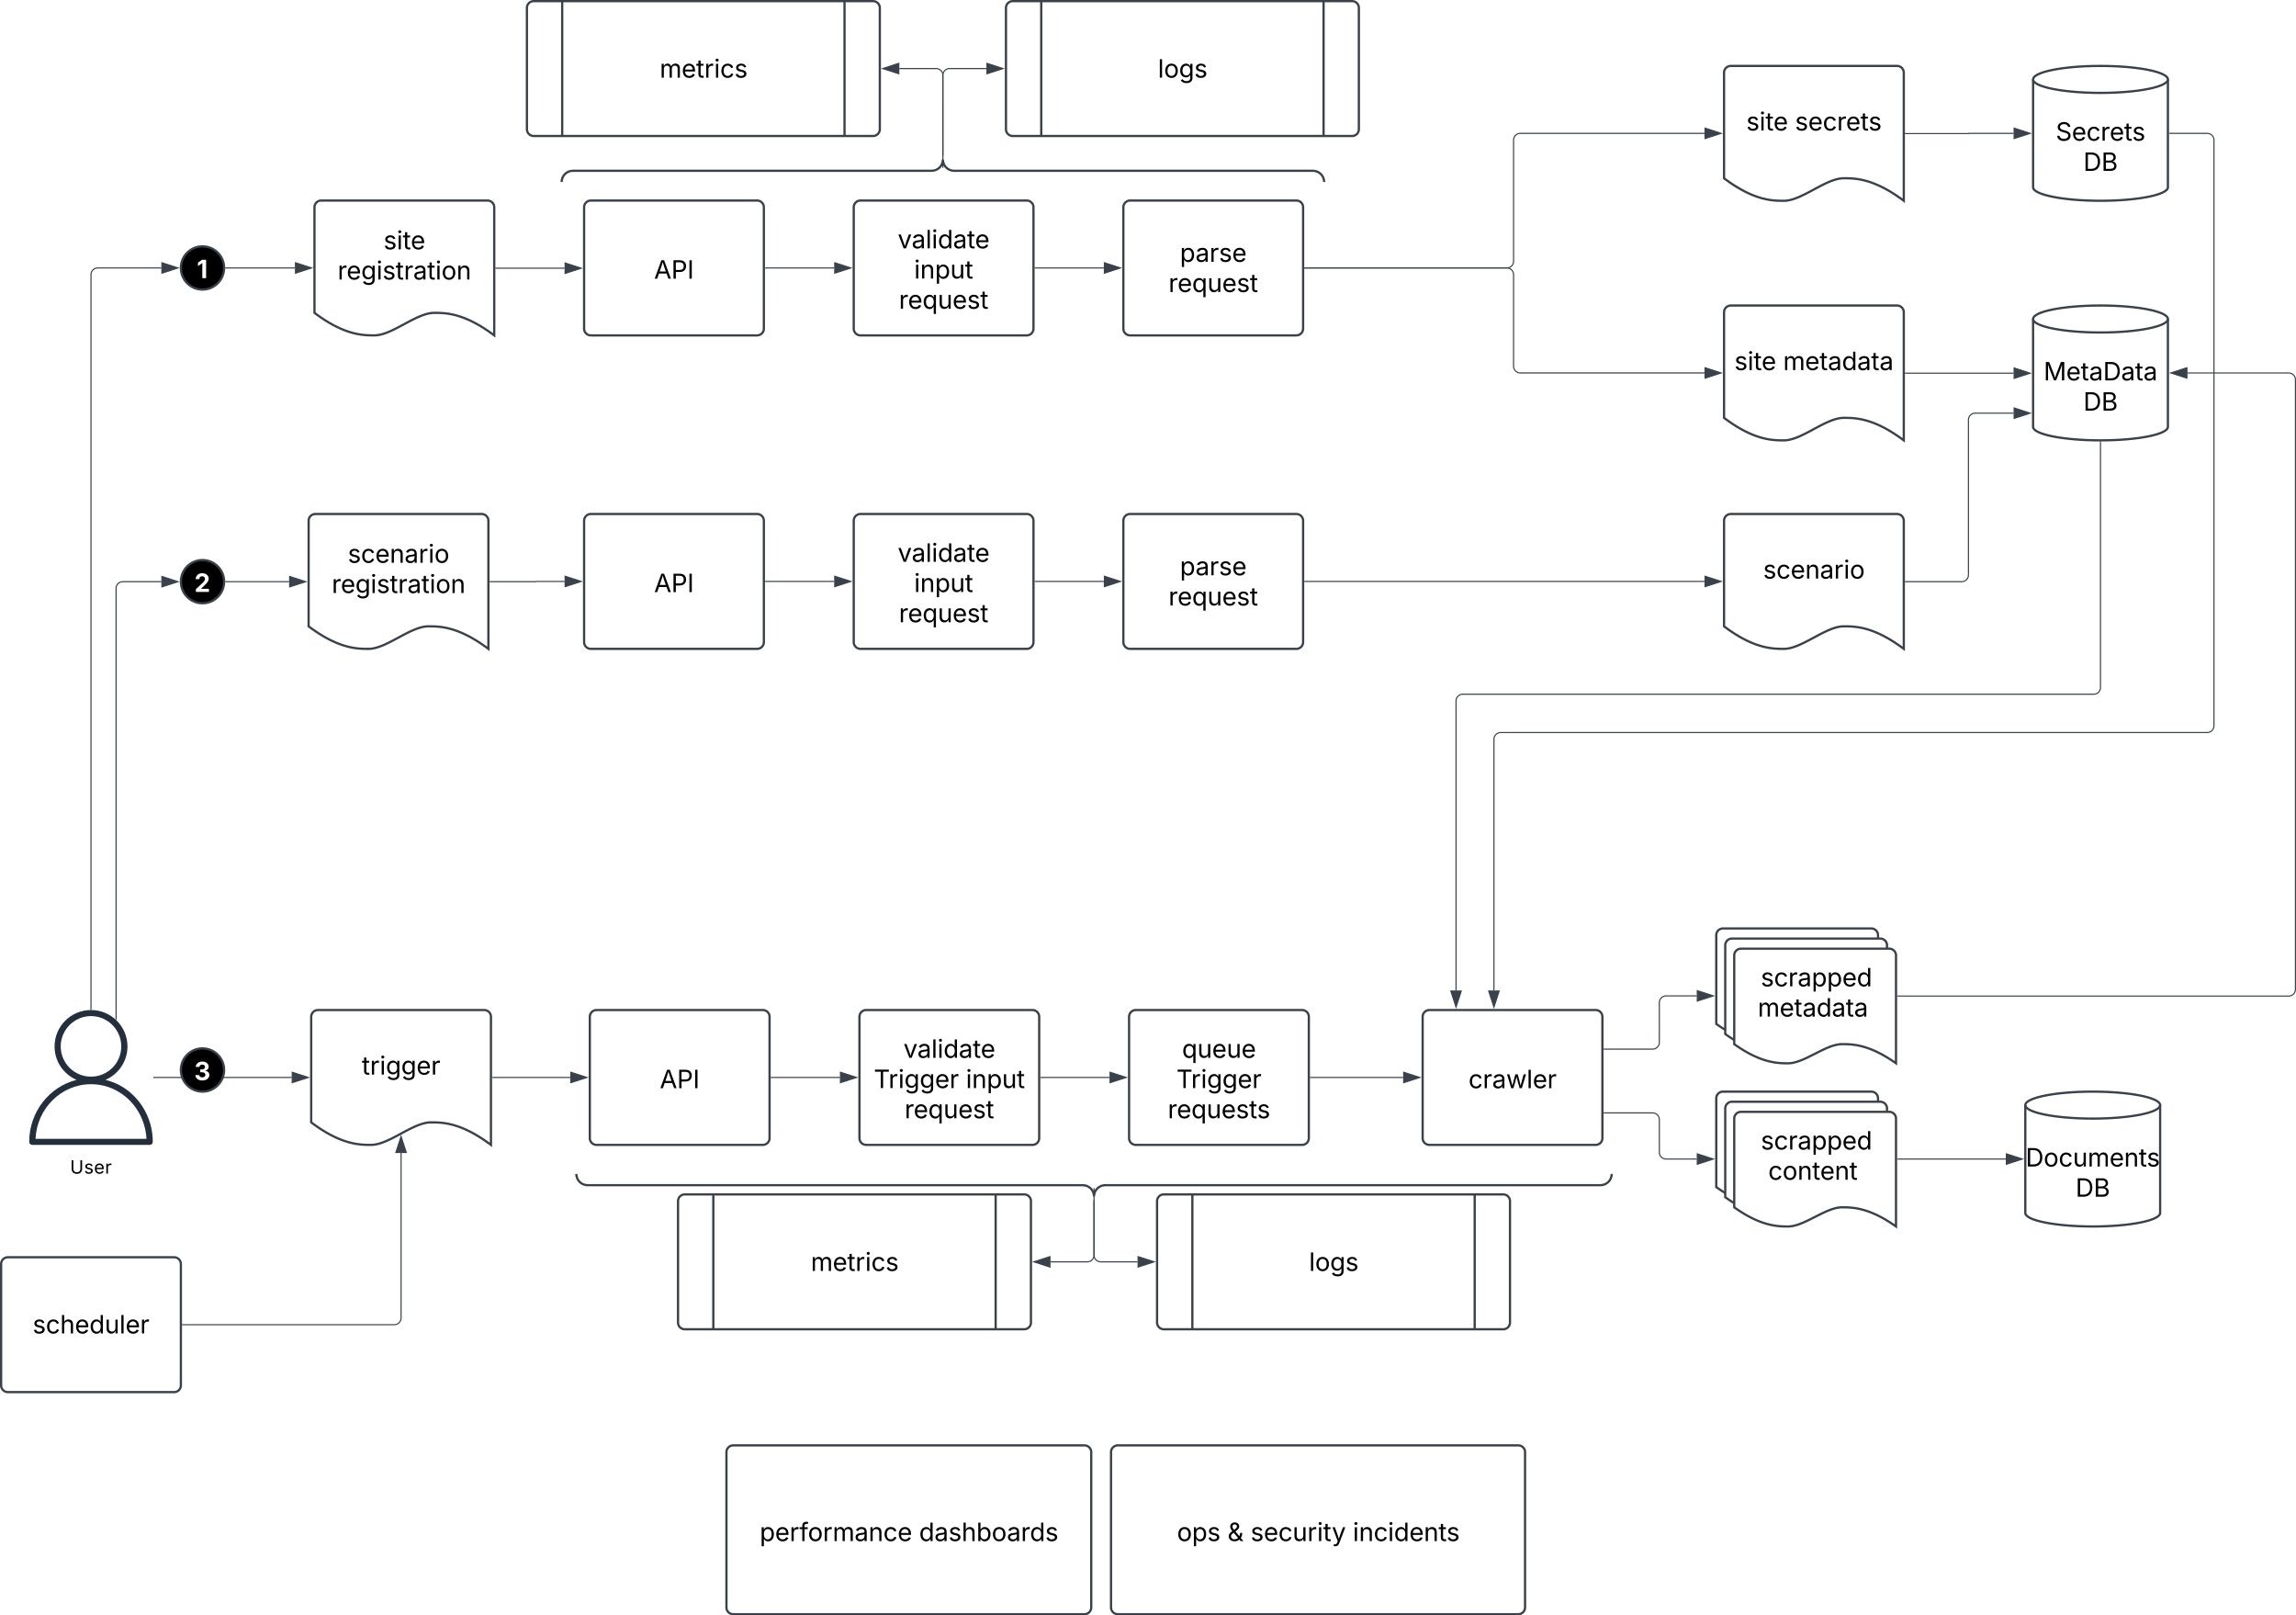 <svg xmlns="http://www.w3.org/2000/svg" xmlns:xlink="http://www.w3.org/1999/xlink" xmlns:lucid="lucid" width="2043.7" height="1437.42"><g transform="translate(-656.079 -430.887)" lucid:page-tab-id="Q-T0bY~11w96"><path d="M500 0h2500v2000H500z" fill="#fff"/><path d="M1176 615.33a6 6 0 0 1 6-6h148a6 6 0 0 1 6 6v108a6 6 0 0 1-6 6h-148a6 6 0 0 1-6-6z" stroke="#3a414a" stroke-width="2" fill="#fff"/><use xlink:href="#a" transform="matrix(1,0,0,1,1188,621.333) translate(50.254 57.528)"/><path d="M936 615.33a6 6 0 0 1 6-6h148a6 6 0 0 1 6 6v114c-26.72-20.04-43.36-20.04-53.44-20.04-16 0-37.28 20.03-53.28 20.03-9.92 0-26.72 0-53.28-20.04z" stroke="#3a414a" stroke-width="2" fill="#fff"/><use xlink:href="#b" transform="matrix(1,0,0,1,941,614.333) translate(56.44 38.403)"/><use xlink:href="#c" transform="matrix(1,0,0,1,941,614.333) translate(15.544 65.291)"/><path d="M1097.5 669.55h61.12" stroke="#3a414a" fill="none"/><path d="M1097.5 670.02h-.5v-.95h.5z" stroke="#3a414a" stroke-width=".05" fill="#3a414a"/><path d="M1173.38 669.55l-14.26 4.63v-9.27z" stroke="#3a414a" fill="#3a414a"/><path d="M1337.5 669.33h61.12" stroke="#3a414a" fill="none"/><path d="M1337.5 669.8h-.5v-.94h.5z" stroke="#3a414a" stroke-width=".05" fill="#3a414a"/><path d="M1413.38 669.33l-14.26 4.64v-9.27z" stroke="#3a414a" fill="#3a414a"/><path d="M1416 615.33a6 6 0 0 1 6-6h148a6 6 0 0 1 6 6v108a6 6 0 0 1-6 6h-148a6 6 0 0 1-6-6z" stroke="#3a414a" stroke-width="2" fill="#fff"/><use xlink:href="#d" transform="matrix(1,0,0,1,1428,621.333) translate(27.142 30.528)"/><use xlink:href="#e" transform="matrix(1,0,0,1,1428,621.333) translate(41.736 57.416)"/><use xlink:href="#f" transform="matrix(1,0,0,1,1428,621.333) translate(28.173 84.304)"/><path d="M1577.5 669.33h61.12" stroke="#3a414a" fill="none"/><path d="M1577.5 669.8h-.5v-.94h.5z" stroke="#3a414a" stroke-width=".05" fill="#3a414a"/><path d="M1653.38 669.33l-14.26 4.64v-9.27z" stroke="#3a414a" fill="#3a414a"/><path d="M1656 615.33a6 6 0 0 1 6-6h148a6 6 0 0 1 6 6v108a6 6 0 0 1-6 6h-148a6 6 0 0 1-6-6z" stroke="#3a414a" stroke-width="2" fill="#fff"/><use xlink:href="#g" transform="matrix(1,0,0,1,1668,621.333) translate(38.323 42.528)"/><use xlink:href="#f" transform="matrix(1,0,0,1,1668,621.333) translate(28.173 69.416)"/><path d="M2190.67 495.55a6 6 0 0 1 6-6h148a6 6 0 0 1 6 6v114c-26.72-20.04-43.36-20.04-53.44-20.04-16 0-37.28 20.05-53.28 20.05-9.92 0-26.72 0-53.28-20.04z" stroke="#3a414a" stroke-width="2" fill="#fff"/><use xlink:href="#h" transform="matrix(1,0,0,1,2195.667,494.547) translate(14.757 52.465)"/><use xlink:href="#i" transform="matrix(1,0,0,1,2195.667,494.547) translate(58.127 52.465)"/><path d="M1817.5 669.33h179.83a6 6 0 0 0 6-6V555.55a6 6 0 0 1 6-6h163.95" stroke="#3a414a" fill="none"/><path d="M1817.5 669.8h-.5v-.94h.5z" stroke="#3a414a" stroke-width=".05" fill="#3a414a"/><path d="M2188.05 549.55l-14.27 4.63v-9.27z" stroke="#3a414a" fill="#3a414a"/><path d="M1817.5 669.33h179.83a6 6 0 0 1 6 6v81.43a6 6 0 0 0 6 6h163.95" stroke="#3a414a" fill="none"/><path d="M1817.5 669.8h-.5v-.94h.5z" stroke="#3a414a" stroke-width=".05" fill="#3a414a"/><path d="M2188.05 762.76l-14.27 4.63v-9.28z" stroke="#3a414a" fill="#3a414a"/><path d="M2585.76 810.75c0 6.63-26.86 12-60 12s-60-5.37-60-12v-96c0-6.62 26.86-12 60-12s60 5.38 60 12z" stroke="#3a414a" stroke-width="2" fill="#fff"/><path d="M2585.76 714.75c0 6.63-26.86 12-60 12s-60-5.37-60-12" stroke="#3a414a" stroke-width="2" fill="none"/><use xlink:href="#j" transform="matrix(1,0,0,1,2477.762,738.755) translate(-2.629 30.64)"/><use xlink:href="#k" transform="matrix(1,0,0,1,2477.762,738.755) translate(32.711 57.528)"/><path d="M2352.17 762.97h96.2" stroke="#3a414a" fill="none"/><path d="M2352.18 763.44h-.5v-.95h.5z" stroke="#3a414a" stroke-width=".05" fill="#3a414a"/><path d="M2463.14 762.97l-14.26 4.63v-9.27z" stroke="#3a414a" fill="#3a414a"/><path d="M2352.17 549.76h55.94a.1.1 0 0 0 .1-.1.1.1 0 0 1 .12-.1h40.06" stroke="#3a414a" fill="none"/><path d="M2352.18 550.24h-.5v-.96h.5z" stroke="#3a414a" stroke-width=".05" fill="#3a414a"/><path d="M2463.14 549.55l-14.26 4.63v-9.27z" stroke="#3a414a" fill="#3a414a"/><path d="M2585.76 597.55c0 6.62-26.86 12-60 12s-60-5.38-60-12v-96c0-6.63 26.86-12 60-12s60 5.37 60 12z" stroke="#3a414a" stroke-width="2" fill="#fff"/><path d="M2585.76 501.55c0 6.62-26.86 12-60 12s-60-5.38-60-12" stroke="#3a414a" stroke-width="2" fill="none"/><use xlink:href="#l" transform="matrix(1,0,0,1,2477.762,525.547) translate(8.178 30.528)"/><use xlink:href="#m" transform="matrix(1,0,0,1,2477.762,525.547) translate(32.711 57.416)"/><path d="M2525.76 824.25v218.4a6 6 0 0 1-6 6h-561.64a6 6 0 0 0-6 6v257.64" stroke="#3a414a" fill="none"/><path d="M2525.76 823.76l.48-.02v.53h-.95v-.53z" stroke="#3a414a" stroke-width=".05" fill="#3a414a"/><path d="M1952.12 1327.06l-4.63-14.26h9.26z" stroke="#3a414a" fill="#3a414a"/><path d="M933.08 1335.68a6 6 0 0 1 6-6h148a6 6 0 0 1 6 6v114c-26.72-20.04-43.36-20.04-53.44-20.04-16 0-37.28 20.04-53.28 20.04-9.92 0-26.72 0-53.28-20.04z" stroke="#3a414a" stroke-width="2" fill="#fff"/><use xlink:href="#n" transform="matrix(1,0,0,1,938.079,1334.679) translate(40.028 52.465)"/><path d="M657.08 1555.68a6 6 0 0 1 6-6h148a6 6 0 0 1 6 6v108a6 6 0 0 1-6 6h-148a6 6 0 0 1-6-6z" stroke="#3a414a" stroke-width="2" fill="#fff"/><use xlink:href="#o" transform="matrix(1,0,0,1,662.079,1554.679) translate(23.014 62.778)"/><path d="M765.35 1398.2c16.5 10.2 26.73 28.92 26.73 48.72 0 1.56-1.2 2.76-2.75 2.76h-104.5c-1.54 0-2.75-1.2-2.75-2.76 0-26.64 18.04-49.08 42.13-55.08-11.54-5.04-19.57-16.44-19.57-29.76 0-17.88 14.52-32.4 32.45-32.4 17.93 0 32.45 14.52 32.45 32.4 0 13.32-8.03 24.72-19.58 29.76 5.4 1.32 10.56 3.36 15.4 6.36zm-77.66 46.08h98.77c-.88-17.04-9.9-32.64-24.1-41.4-7.58-4.8-16.38-7.2-25.3-7.2-26.4 0-48.06 21.48-49.38 48.6zm22.43-82.2c0 14.88 12.1 26.88 26.95 26.88s26.95-12 26.95-26.88c0-14.88-12.1-27-26.95-27s-26.95 12.12-26.95 27z" stroke="#000" stroke-opacity="0" fill="#242f3e"/><use xlink:href="#p" transform="matrix(1,0,0,1,652.079,1458.679) translate(66.323 16.59)"/><path d="M792.58 1389.68h123.1" stroke="#3a414a" fill="none"/><path stroke="#3a414a" stroke-width=".05" fill="#3a414a"/><path d="M930.46 1389.68l-14.27 4.63v-9.26z" stroke="#3a414a" fill="#3a414a"/><path d="M818.58 1609.68h188.5a6 6 0 0 0 6-6v-146.73" stroke="#3a414a" fill="none"/><path d="M818.6 1610.15h-.52v-.95h.5z" stroke="#3a414a" stroke-width=".05" fill="#3a414a"/><path d="M1013.08 1442.18l4.63 14.27h-9.26z" stroke="#3a414a" fill="#3a414a"/><path d="M1181.08 1335.68a6 6 0 0 1 6-6h148a6 6 0 0 1 6 6v108a6 6 0 0 1-6 6h-148a6 6 0 0 1-6-6z" stroke="#3a414a" stroke-width="2" fill="#fff"/><use xlink:href="#a" transform="matrix(1,0,0,1,1193.079,1341.679) translate(50.254 57.528)"/><path d="M1094.58 1389.68h69.12" stroke="#3a414a" fill="none"/><path d="M1094.6 1390.15h-.52v-.95h.5z" stroke="#3a414a" stroke-width=".05" fill="#3a414a"/><path d="M1178.46 1389.68l-14.27 4.63v-9.26z" stroke="#3a414a" fill="#3a414a"/><path d="M1421.08 1335.68a6 6 0 0 1 6-6h148a6 6 0 0 1 6 6v108a6 6 0 0 1-6 6h-148a6 6 0 0 1-6-6z" stroke="#3a414a" stroke-width="2" fill="#fff"/><use xlink:href="#q" transform="matrix(1,0,0,1,1433.079,1341.679) translate(27.142 30.528)"/><use xlink:href="#r" transform="matrix(1,0,0,1,1433.079,1341.679) translate(0.731 57.416)"/><use xlink:href="#s" transform="matrix(1,0,0,1,1433.079,1341.679) translate(82.741 57.416)"/><use xlink:href="#t" transform="matrix(1,0,0,1,1433.079,1341.679) translate(28.173 84.304)"/><path d="M1342.58 1389.68h61.12" stroke="#3a414a" fill="none"/><path d="M1342.6 1390.15h-.52v-.95h.5z" stroke="#3a414a" stroke-width=".05" fill="#3a414a"/><path d="M1418.46 1389.68l-14.27 4.63v-9.26z" stroke="#3a414a" fill="#3a414a"/><path d="M1661.08 1335.68a6 6 0 0 1 6-6h148a6 6 0 0 1 6 6v108a6 6 0 0 1-6 6h-148a6 6 0 0 1-6-6z" stroke="#3a414a" stroke-width="2" fill="#fff"/><use xlink:href="#u" transform="matrix(1,0,0,1,1673.079,1341.679) translate(35.101 30.528)"/><use xlink:href="#v" transform="matrix(1,0,0,1,1673.079,1341.679) translate(30.12 57.416)"/><use xlink:href="#w" transform="matrix(1,0,0,1,1673.079,1341.679) translate(22.416 84.304)"/><path d="M1582.58 1389.68h61.12" stroke="#3a414a" fill="none"/><path d="M1582.6 1390.15h-.52v-.95h.5z" stroke="#3a414a" stroke-width=".05" fill="#3a414a"/><path d="M1658.46 1389.68l-14.27 4.63v-9.26z" stroke="#3a414a" fill="#3a414a"/><path d="M1922.4 1335.68a6 6 0 0 1 6-6h148a6 6 0 0 1 6 6v108a6 6 0 0 1-6 6h-148a6 6 0 0 1-6-6z" stroke="#3a414a" stroke-width="2" fill="#fff"/><use xlink:href="#x" transform="matrix(1,0,0,1,1934.412,1341.679) translate(28.786 57.528)"/><path d="M1822.58 1389.68h82.45" stroke="#3a414a" fill="none"/><path d="M1822.6 1390.15h-.52v-.95h.5z" stroke="#3a414a" stroke-width=".05" fill="#3a414a"/><path d="M1919.8 1389.68l-14.27 4.63v-9.26z" stroke="#3a414a" fill="#3a414a"/><path d="M2190.67 708.76a6 6 0 0 1 6-6h148a6 6 0 0 1 6 6v114c-26.72-20.04-43.36-20.04-53.44-20.04-16 0-37.28 20.04-53.28 20.04-9.92 0-26.72 0-53.28-20.04z" stroke="#3a414a" stroke-width="2" fill="#fff"/><use xlink:href="#h" transform="matrix(1,0,0,1,2195.667,707.756) translate(4.205 52.465)"/><use xlink:href="#y" transform="matrix(1,0,0,1,2195.667,707.756) translate(47.575 52.465)"/><path d="M2083.9 1421.22h43.18a6 6 0 0 1 6 6v29.06a6 6 0 0 0 6 6h27.28" stroke="#3a414a" fill="none"/><path d="M2083.93 1421.7h-.52v-.96h.53z" stroke="#3a414a" stroke-width=".05" fill="#3a414a"/><path d="M2181.13 1462.28l-14.27 4.63v-9.26z" stroke="#3a414a" fill="#3a414a"/><path d="M2183.74 1408.28a6 6 0 0 1 6-6h132a6 6 0 0 1 6 6v96c-24.04-17.04-39.02-17.04-48.1-17.04-14.4 0-33.54 17.04-47.94 17.04-8.93 0-24.05 0-47.95-17.04z" stroke="#3a414a" stroke-width="2" fill="#fff"/><path d="M2191.74 1417.28a6 6 0 0 1 6-6h132a6 6 0 0 1 6 6v96c-24.04-17.04-39.02-17.04-48.1-17.04-14.4 0-33.54 17.04-47.94 17.04-8.93 0-24.05 0-47.95-17.04z" stroke="#3a414a" stroke-width="2" fill="#fff"/><path d="M2199.74 1426.28a6 6 0 0 1 6-6h132a6 6 0 0 1 6 6v96c-24.04-17.04-39.02-17.04-48.1-17.04-14.4 0-33.54 17.04-47.94 17.04-8.93 0-24.05 0-47.95-17.04z" stroke="#3a414a" stroke-width="2" fill="#fff"/><use xlink:href="#z" transform="matrix(1,0,0,1,2211.745,1432.279) translate(5.352 21.528)"/><use xlink:href="#A" transform="matrix(1,0,0,1,2211.745,1432.279) translate(11.602 21.528)"/><use xlink:href="#B" transform="matrix(1,0,0,1,2211.745,1432.279) translate(18.221 48.416)"/><path d="M2345.24 1462.28h96.22" stroke="#3a414a" fill="none"/><path d="M2345.26 1462.75h-.52v-.95h.52z" stroke="#3a414a" stroke-width=".05" fill="#3a414a"/><path d="M2456.22 1462.28l-14.26 4.63v-9.26z" stroke="#3a414a" fill="#3a414a"/><path d="M2578.84 1510.28c0 6.63-26.86 12-60 12s-60-5.37-60-12v-96c0-6.63 26.86-12 60-12s60 5.37 60 12z" stroke="#3a414a" stroke-width="2" fill="#fff"/><path d="M2578.84 1414.28c0 6.63-26.86 12-60 12s-60-5.37-60-12" stroke="#3a414a" stroke-width="2" fill="none"/><use xlink:href="#C" transform="matrix(1,0,0,1,2470.84,1438.279) translate(-11.766 30.64)"/><use xlink:href="#m" transform="matrix(1,0,0,1,2470.84,1438.279) translate(32.711 57.528)"/><path d="M737.08 1329.18V675.33a6 6 0 0 1 6-6h56.62" stroke="#3a414a" fill="none"/><path d="M737.55 1329.7l-.47-.02h-.48v-.5h.95z" stroke="#3a414a" stroke-width=".05" fill="#3a414a"/><path d="M814.46 669.33l-14.26 4.64v-9.27z" stroke="#3a414a" fill="#3a414a"/><path d="M857.05 669.33h61.57" stroke="#3a414a" fill="none"/><path d="M857.06 669.8h-.56l.05-.4v-.36l-.03-.18h.54z" stroke="#3a414a" stroke-width=".05" fill="#3a414a"/><path d="M933.38 669.33l-14.26 4.64v-9.27z" stroke="#3a414a" fill="#3a414a"/><path d="M2083.9 1364.48h43.18a6 6 0 0 0 6-6v-35.4a6 6 0 0 1 6-6h27.28" stroke="#3a414a" fill="none"/><path d="M2083.93 1364.95h-.52v-.95h.53z" stroke="#3a414a" stroke-width=".05" fill="#3a414a"/><path d="M2181.13 1317.08l-14.27 4.63v-9.26z" stroke="#3a414a" fill="#3a414a"/><path d="M2183.74 1263.08a6 6 0 0 1 6-6h132a6 6 0 0 1 6 6v96c-24.04-17.04-39.02-17.04-48.1-17.04-14.4 0-33.54 17.04-47.94 17.04-8.93 0-24.05 0-47.95-17.04z" stroke="#3a414a" stroke-width="2" fill="#fff"/><path d="M2191.74 1272.08a6 6 0 0 1 6-6h132a6 6 0 0 1 6 6v96c-24.04-17.04-39.02-17.04-48.1-17.04-14.4 0-33.54 17.04-47.94 17.04-8.93 0-24.05 0-47.95-17.04z" stroke="#3a414a" stroke-width="2" fill="#fff"/><path d="M2199.74 1281.08a6 6 0 0 1 6-6h132a6 6 0 0 1 6 6v96c-24.04-17.04-39.02-17.04-48.1-17.04-14.4 0-33.54 17.04-47.94 17.04-8.93 0-24.05 0-47.95-17.04z" stroke="#3a414a" stroke-width="2" fill="#fff"/><use xlink:href="#D" transform="matrix(1,0,0,1,2211.745,1287.078) translate(5.352 21.528)"/><use xlink:href="#E" transform="matrix(1,0,0,1,2211.745,1287.078) translate(11.602 21.528)"/><use xlink:href="#F" transform="matrix(1,0,0,1,2211.745,1287.078) translate(8.89 48.416)"/><path d="M2587.26 549.55h33.5a6 6 0 0 1 6 6v521.18a6 6 0 0 1-6 6h-628.9a6 6 0 0 0-6 6v223.57" stroke="#3a414a" fill="none"/><path d="M2587.27 550.02h-.5v-.95h.5z" stroke="#3a414a" stroke-width=".05" fill="#3a414a"/><path d="M1985.86 1327.06l-4.64-14.26h9.27z" stroke="#3a414a" fill="#3a414a"/><path d="M2345.24 1317.27h348.04a6 6 0 0 0 6-6v-542.5a6 6 0 0 0-6-6h-90.13" stroke="#3a414a" fill="none"/><path d="M2345.26 1317.75h-.52v-.95h.52z" stroke="#3a414a" stroke-width=".05" fill="#3a414a"/><path d="M2588.38 762.75l14.27-4.63v9.27z" stroke="#3a414a" fill="#3a414a"/><path d="M1259.6 1499.75a6 6 0 0 1 6-6h302.14a6 6 0 0 1 6 6v108a6 6 0 0 1-6 6H1265.6a6 6 0 0 1-6-6z" stroke="#3a414a" stroke-width="2" fill="#fff"/><path d="M1291.02 1493.75v120m251.3-120v120" stroke="#3a414a" stroke-width="2" fill="none"/><use xlink:href="#G" transform="matrix(1,0,0,1,1303.876,1498.75) translate(73.894 63.084)"/><path d="M1302.7 1723.1a6 6 0 0 1 6-6h312.7a6 6 0 0 1 6 6v138.2a6 6 0 0 1-6 6h-312.7a6 6 0 0 1-6-6z" stroke="#3a414a" stroke-width="2" fill="#fff"/><use xlink:href="#H" transform="matrix(1,0,0,1,1314.689,1729.089) translate(17.612 73.122)"/><use xlink:href="#I" transform="matrix(1,0,0,1,1314.689,1729.089) translate(159.474 73.122)"/><path d="M1645.02 1723.1a6 6 0 0 1 6-6h356.53a6 6 0 0 1 6 6v138.2a6 6 0 0 1-6 6h-356.53a6 6 0 0 1-6-6z" stroke="#3a414a" stroke-width="2" fill="#fff"/><use xlink:href="#J" transform="matrix(1,0,0,1,1657.016,1729.089) translate(46.702 73.122)"/><use xlink:href="#K" transform="matrix(1,0,0,1,1657.016,1729.089) translate(91.613 73.122)"/><use xlink:href="#L" transform="matrix(1,0,0,1,1657.016,1729.089) translate(112.176 73.122)"/><use xlink:href="#M" transform="matrix(1,0,0,1,1657.016,1729.089) translate(203.235 73.122)"/><path d="M1686 1499.75a6 6 0 0 1 6-6h302.14a6 6 0 0 1 6 6v108a6 6 0 0 1-6 6H1692a6 6 0 0 1-6-6z" stroke="#3a414a" stroke-width="2" fill="#fff"/><path d="M1717.42 1493.75v120m251.3-120v120" stroke="#3a414a" stroke-width="2" fill="none"/><use xlink:href="#N" transform="matrix(1,0,0,1,1730.271,1498.75) translate(90.968 63.084)"/><g fill="none"><path d="M2084.67 1475.54a6 6 0 0 1 6 6v62.14a6 6 0 0 1-6 6h-909.6a6 6 0 0 1-6-6v-62.14a6 6 0 0 1 6-6z"/><path d="M1169.08 1475.54c0 5.52 4.48 10 10 10h440.8c5.52 0 10 4.47 10 10 0-5.53 4.47-10 10-10h440.8c5.5 0 10-4.48 10-10" stroke="#3a414a" stroke-width="2"/></g><path d="M1629.88 1502.3v45.45a6 6 0 0 1-6 6h-32.76M1629.88 1502.32v-3.52" stroke="#3a414a" fill="none"/><path d="M1576.36 1553.75l14.27-4.63v9.27z" stroke="#3a414a" fill="#3a414a"/><path d="M1629.88 1491.68v56.07a6 6 0 0 0 6 6h32.74M1629.88 1491.7v-3.52" stroke="#3a414a" fill="none"/><path d="M1683.4 1553.75l-14.28 4.63v-9.27z" stroke="#3a414a" fill="#3a414a"/><path d="M1125.1 437.9a6 6 0 0 1 6-6h302.12a6 6 0 0 1 6 6v108a6 6 0 0 1-6 6H1131.1a6 6 0 0 1-6-6z" stroke="#3a414a" stroke-width="2" fill="#fff"/><path d="M1156.5 431.9v120m251.3-120v120" stroke="#3a414a" stroke-width="2" fill="none"/><use xlink:href="#G" transform="matrix(1,0,0,1,1169.357,436.887) translate(73.894 63.084)"/><path d="M1551.5 437.9a6 6 0 0 1 6-6h302.12a6 6 0 0 1 6 6v108a6 6 0 0 1-6 6H1557.5a6 6 0 0 1-6-6z" stroke="#3a414a" stroke-width="2" fill="#fff"/><path d="M1582.9 431.9v120m251.3-120v120" stroke="#3a414a" stroke-width="2" fill="none"/><use xlink:href="#O" transform="matrix(1,0,0,1,1595.752,436.887) translate(90.968 63.084)"/><g fill="none"><path d="M1828.7 592.86a6 6 0 0 0 6-6v-62.14a6 6 0 0 0-6-6H1162a6 6 0 0 0-6 6v62.14a6 6 0 0 0 6 6z"/><path d="M1156 592.86c0-5.52 4.48-10 10-10h319.35c5.53 0 10-4.47 10-10 0 5.53 4.48 10 10 10h319.36c5.53 0 10 4.48 10 10" stroke="#3a414a" stroke-width="2"/></g><path d="M1495.36 566.1l-.02-68.2a6 6 0 0 0-6-6h-32.73M1495.36 566.08v3.5" stroke="#3a414a" fill="none"/><path d="M1441.84 491.9l14.27-4.65v9.27z" stroke="#3a414a" fill="#3a414a"/><path d="M1495.36 576.72l-.02-78.83a6 6 0 0 1 6-6h32.76M1495.36 576.7v3.52" stroke="#3a414a" fill="none"/><path d="M1548.87 491.9l-14.27 4.62v-9.27z" stroke="#3a414a" fill="#3a414a"/><path d="M930.8 894.28a6 6 0 0 1 6-6h148a6 6 0 0 1 6 6v114c-26.7-20.04-43.35-20.04-53.43-20.04-16 0-37.28 20.04-53.28 20.04-9.93 0-26.73 0-53.3-20.04z" stroke="#3a414a" stroke-width="2" fill="#fff"/><use xlink:href="#P" transform="matrix(1,0,0,1,935.809,893.28) translate(29.796 38.403)"/><use xlink:href="#c" transform="matrix(1,0,0,1,935.809,893.28) translate(15.544 65.291)"/><path d="M1092.3 948.5h41a.1.1 0 0 0 .1-.1.1.1 0 0 1 .1-.12h25.12" stroke="#3a414a" fill="none"/><path d="M1092.32 948.97h-.5v-.95h.5z" stroke="#3a414a" stroke-width=".05" fill="#3a414a"/><path d="M1173.38 948.28l-14.26 4.63v-9.25z" stroke="#3a414a" fill="#3a414a"/><path d="M799.7 948.5h-34.3a6 6 0 0 0-6 6v383.6" stroke="#3a414a" fill="none"/><path d="M814.46 948.5l-14.26 4.63v-9.27z" stroke="#3a414a" fill="#3a414a"/><path d="M759.88 1339.06l-.2-.22-.75-.63v-.1h.95z" stroke="#3a414a" stroke-width=".05" fill="#3a414a"/><path d="M913.42 948.5h-56.37" stroke="#3a414a" fill="none"/><path d="M928.2 948.5l-14.28 4.63v-9.27z" stroke="#3a414a" fill="#3a414a"/><path d="M857.06 948.97h-.56l.05-.42v-.35l-.03-.18h.54z" stroke="#3a414a" stroke-width=".05" fill="#3a414a"/><path d="M1176 894.28a6 6 0 0 1 6-6h148a6 6 0 0 1 6 6v108a6 6 0 0 1-6 6h-148a6 6 0 0 1-6-6z" stroke="#3a414a" stroke-width="2" fill="#fff"/><use xlink:href="#Q" transform="matrix(1,0,0,1,1188,900.28) translate(50.254 57.528)"/><path d="M1416 894.28a6 6 0 0 1 6-6h148a6 6 0 0 1 6 6v108a6 6 0 0 1-6 6h-148a6 6 0 0 1-6-6z" stroke="#3a414a" stroke-width="2" fill="#fff"/><use xlink:href="#d" transform="matrix(1,0,0,1,1428,900.28) translate(27.142 30.528)"/><use xlink:href="#e" transform="matrix(1,0,0,1,1428,900.28) translate(41.736 57.416)"/><use xlink:href="#f" transform="matrix(1,0,0,1,1428,900.28) translate(28.173 84.304)"/><path d="M1656 894.28a6 6 0 0 1 6-6h148a6 6 0 0 1 6 6v108a6 6 0 0 1-6 6h-148a6 6 0 0 1-6-6z" stroke="#3a414a" stroke-width="2" fill="#fff"/><g><use xlink:href="#g" transform="matrix(1,0,0,1,1668,900.28) translate(38.323 42.528)"/><use xlink:href="#f" transform="matrix(1,0,0,1,1668,900.28) translate(28.173 69.416)"/></g><path d="M1337.5 948.28h61.12" stroke="#3a414a" fill="none"/><path d="M1337.5 948.75h-.5v-.95h.5z" stroke="#3a414a" stroke-width=".05" fill="#3a414a"/><path d="M1413.38 948.28l-14.26 4.63v-9.25z" stroke="#3a414a" fill="#3a414a"/><path d="M1577.5 948.28h61.12" stroke="#3a414a" fill="none"/><path d="M1577.5 948.75h-.5v-.95h.5z" stroke="#3a414a" stroke-width=".05" fill="#3a414a"/><path d="M1653.38 948.28l-14.26 4.63v-9.25z" stroke="#3a414a" fill="#3a414a"/><path d="M2190.67 894.28a6 6 0 0 1 6-6h148a6 6 0 0 1 6 6v114c-26.72-20.04-43.36-20.04-53.44-20.04-16 0-37.28 20.04-53.28 20.04-9.92 0-26.72 0-53.28-20.04z" stroke="#3a414a" stroke-width="2" fill="#fff"/><g><use xlink:href="#R" transform="matrix(1,0,0,1,2195.667,893.28) translate(29.796 52.465)"/></g><path d="M1817.5 948.28h355.78" stroke="#3a414a" fill="none"/><path d="M1817.5 948.75h-.5v-.95h.5z" stroke="#3a414a" stroke-width=".05" fill="#3a414a"/><path d="M2188.05 948.28l-14.27 4.63v-9.25z" stroke="#3a414a" fill="#3a414a"/><path d="M2352.17 948.5h50.04a6 6 0 0 0 6-6V804.55a6 6 0 0 1 6-6h34.18" stroke="#3a414a" fill="none"/><path d="M2352.18 948.97h-.5v-.95h.5z" stroke="#3a414a" stroke-width=".05" fill="#3a414a"/><path d="M2463.14 798.56l-14.26 4.63v-9.28z" stroke="#3a414a" fill="#3a414a"/><path d="M855.55 669.33c0 10.63-8.6 19.24-19.24 19.24-10.6 0-19.22-8.6-19.22-19.24 0-10.62 8.6-19.23 19.23-19.23 10.64 0 19.25 8.6 19.25 19.23z" stroke="#3a414a" stroke-width="2"/><g><use xlink:href="#S" transform="matrix(1,0,0,1,822.079,655.098) translate(9.214 23.34)"/></g><path d="M855.55 948.5c0 10.62-8.6 19.23-19.24 19.23-10.6 0-19.22-8.6-19.22-19.24 0-10.63 8.6-19.24 19.23-19.24 10.64 0 19.25 8.6 19.25 19.23z" stroke="#3a414a" stroke-width="2"/><g><use xlink:href="#T" transform="matrix(1,0,0,1,822.079,934.257) translate(7.006 23.34)"/></g><path d="M855.55 1383.04c0 10.63-8.6 19.24-19.24 19.24-10.6 0-19.22-8.6-19.22-19.24 0-10.62 8.6-19.23 19.23-19.23 10.64 0 19.25 8.62 19.25 19.24z" stroke="#3a414a" stroke-width="2"/><g><use xlink:href="#U" transform="matrix(1,0,0,1,822.079,1368.808) translate(6.833 23.34)"/></g><defs><path d="M52 0l541-1490h220L1361 0h-200l-149-416H398L254 0H52zm404-582h497c-103-290-145-390-251-756-108 377-145 460-246 756" id="V"/><path d="M180 0v-1490h510c348 0 508 209 508 474 0 266-160 477-507 477H370V0H180zm190-706h312c236 0 327-133 327-310 0-176-91-307-329-307H370v617" id="W"/><path d="M370-1490V0H180v-1490h190" id="X"/><g id="a"><use transform="matrix(0.011,0,0,0.011,0,0)" xlink:href="#V"/><use transform="matrix(0.011,0,0,0.011,15.332,0)" xlink:href="#W"/><use transform="matrix(0.011,0,0,0.011,29.525,0)" xlink:href="#X"/></g><path d="M538 24C308 24 148-78 108-271l171-41c32 123 123 178 257 178 156 0 256-77 256-169 0-77-54-128-164-154l-186-44c-203-48-300-148-300-305 0-192 176-326 414-326 230 0 351 112 402 269l-163 42c-31-80-94-158-238-158-133 0-233 69-233 162 0 83 57 129 188 160l169 40c203 48 298 149 298 302 0 196-179 339-441 339" id="Y"/><path d="M158 0v-1118h180V0H158zm91-1301c-68 0-125-53-125-119s57-119 125-119c69 0 126 53 126 119s-57 119-126 119" id="Z"/><path d="M598-1118v154H368v674c0 100 37 144 132 144 23 0 62-6 92-12L629-6c-37 13-88 20-134 20-193 0-307-107-307-290v-688H20v-154h168v-266h180v266h230" id="aa"/><path d="M628 24c-324 0-524-230-524-574 0-343 198-582 503-582 237 0 487 146 487 559v75H286c9 234 145 362 343 362 132 0 231-58 273-172l174 48C1024-91 857 24 628 24zM287-650h624c-17-190-120-322-304-322-192 0-309 151-320 322" id="ab"/><g id="b"><use transform="matrix(0.011,0,0,0.011,0,0)" xlink:href="#Y"/><use transform="matrix(0.011,0,0,0.011,11.73,0)" xlink:href="#Z"/><use transform="matrix(0.011,0,0,0.011,17.112,0)" xlink:href="#aa"/><use transform="matrix(0.011,0,0,0.011,24.164,0)" xlink:href="#ab"/></g><path d="M158 0v-1118h174v172h12c41-113 157-188 290-188 26 0 70 2 91 3v181c-11-2-60-10-108-10-161 0-279 109-279 260V0H158" id="ac"/><path d="M611 442c-248 0-391-105-460-228l146-94c47 65 117 165 314 165 178 0 307-82 307-266v-224h-17C863-141 792-18 576-18c-268 0-472-195-472-546 0-346 197-568 476-568 216 0 288 133 326 193h17v-179h175V29c0 289-215 413-487 413zm-5-620c203 0 314-146 314-390 0-237-108-403-314-403-213 0-319 180-319 403 0 230 109 390 319 390" id="ad"/><path d="M471 26C259 26 90-98 90-318c0-256 228-303 435-329 202-27 287-16 287-108 0-139-79-219-234-219-161 0-248 86-283 164l-173-57c86-203 278-265 451-265 150 0 419 46 419 395V0H815v-152h-12C765-73 660 26 471 26zm31-159c199 0 310-134 310-271v-155c-30 35-226 55-295 64-131 17-246 59-246 186 0 116 97 176 231 176" id="ae"/><path d="M613 24c-304 0-509-231-509-576 0-350 205-580 509-580 305 0 511 230 511 580 0 345-206 576-511 576zm0-161c226 0 329-195 329-415 0-222-103-419-329-419-223 0-326 196-326 419 0 220 103 415 326 415" id="af"/><path d="M338-670V0H158v-1118h173l1 207c72-158 192-221 342-221 226 0 378 139 378 422V0H872v-695c0-172-96-275-252-275-161 0-282 109-282 300" id="ag"/><g id="c"><use transform="matrix(0.011,0,0,0.011,0,0)" xlink:href="#ac"/><use transform="matrix(0.011,0,0,0.011,7.997,0)" xlink:href="#ab"/><use transform="matrix(0.011,0,0,0.011,20.953,0)" xlink:href="#ad"/><use transform="matrix(0.011,0,0,0.011,34.581,0)" xlink:href="#Z"/><use transform="matrix(0.011,0,0,0.011,39.963,0)" xlink:href="#Y"/><use transform="matrix(0.011,0,0,0.011,51.693,0)" xlink:href="#aa"/><use transform="matrix(0.011,0,0,0.011,58.963,0)" xlink:href="#ac"/><use transform="matrix(0.011,0,0,0.011,67.329,0)" xlink:href="#ae"/><use transform="matrix(0.011,0,0,0.011,79.807,0)" xlink:href="#aa"/><use transform="matrix(0.011,0,0,0.011,87.077,0)" xlink:href="#Z"/><use transform="matrix(0.011,0,0,0.011,92.459,0)" xlink:href="#af"/><use transform="matrix(0.011,0,0,0.011,105.783,0)" xlink:href="#ag"/></g><path d="M481 0L54-1118h197c107 314 236 620 325 951 87-331 217-637 324-951h197L670 0H481" id="ah"/><path d="M338-1490V0H158v-1490h180" id="ai"/><path d="M577 24c-279 0-473-224-473-580 0-354 195-576 474-576 218 0 287 134 324 193h14v-551h180V0H922v-173h-20C865-111 790 24 577 24zm27-161c203 0 314-172 314-421 0-247-108-413-314-413-212 0-317 181-317 413 0 235 108 421 317 421" id="aj"/><g id="d"><use transform="matrix(0.011,0,0,0.011,0,0)" xlink:href="#ah"/><use transform="matrix(0.011,0,0,0.011,12.381,0)" xlink:href="#ae"/><use transform="matrix(0.011,0,0,0.011,24.859,0)" xlink:href="#ai"/><use transform="matrix(0.011,0,0,0.011,30.241,0)" xlink:href="#Z"/><use transform="matrix(0.011,0,0,0.011,35.623,0)" xlink:href="#aj"/><use transform="matrix(0.011,0,0,0.011,49.23,0)" xlink:href="#ae"/><use transform="matrix(0.011,0,0,0.011,61.708,0)" xlink:href="#aa"/><use transform="matrix(0.011,0,0,0.011,68.761,0)" xlink:href="#ab"/></g><path d="M158 418v-1536h174v179h20c37-59 106-193 324-193 279 0 474 222 474 576 0 356-194 580-473 580-213 0-288-135-325-197h-14v591H158zm492-555c209 0 317-186 317-421 0-232-105-413-317-413-206 0-314 166-314 413 0 249 111 421 314 421" id="ak"/><path d="M537 14c-226 0-379-139-379-422v-710h180v695c0 172 97 275 253 275 160 0 281-109 281-300v-670h181V0H879v-209C806-46 684 14 537 14" id="al"/><g id="e"><use transform="matrix(0.011,0,0,0.011,0,0)" xlink:href="#Z"/><use transform="matrix(0.011,0,0,0.011,5.382,0)" xlink:href="#ag"/><use transform="matrix(0.011,0,0,0.011,18.511,0)" xlink:href="#ak"/><use transform="matrix(0.011,0,0,0.011,32.118,0)" xlink:href="#al"/><use transform="matrix(0.011,0,0,0.011,45.258,0)" xlink:href="#aa"/></g><path d="M1096 418H916v-591h-14C865-111 790 24 577 24c-279 0-473-224-473-580 0-354 195-576 474-576 218 0 287 134 324 193h20v-179h174V418zM604-137c203 0 314-172 314-421 0-247-108-413-314-413-212 0-317 181-317 413 0 235 108 421 317 421" id="am"/><g id="f"><use transform="matrix(0.011,0,0,0.011,0,0)" xlink:href="#ac"/><use transform="matrix(0.011,0,0,0.011,7.997,0)" xlink:href="#ab"/><use transform="matrix(0.011,0,0,0.011,20.953,0)" xlink:href="#am"/><use transform="matrix(0.011,0,0,0.011,34.559,0)" xlink:href="#al"/><use transform="matrix(0.011,0,0,0.011,47.7,0)" xlink:href="#ab"/><use transform="matrix(0.011,0,0,0.011,60.655,0)" xlink:href="#Y"/><use transform="matrix(0.011,0,0,0.011,72.385,0)" xlink:href="#aa"/></g><g id="g"><use transform="matrix(0.011,0,0,0.011,0,0)" xlink:href="#ak"/><use transform="matrix(0.011,0,0,0.011,13.824,0)" xlink:href="#ae"/><use transform="matrix(0.011,0,0,0.011,26.302,0)" xlink:href="#ac"/><use transform="matrix(0.011,0,0,0.011,34.668,0)" xlink:href="#Y"/><use transform="matrix(0.011,0,0,0.011,46.398,0)" xlink:href="#ab"/></g><g id="h"><use transform="matrix(0.011,0,0,0.011,0,0)" xlink:href="#Y"/><use transform="matrix(0.011,0,0,0.011,11.73,0)" xlink:href="#Z"/><use transform="matrix(0.011,0,0,0.011,17.112,0)" xlink:href="#aa"/><use transform="matrix(0.011,0,0,0.011,24.164,0)" xlink:href="#ab"/></g><path d="M613 24c-304 0-509-231-509-576 0-350 205-580 509-580 216 0 392 114 453 309l-173 49c-33-115-133-197-280-197-223 0-326 196-326 419 0 220 103 415 326 415 150 0 252-85 285-206l172 49C1010-95 832 24 613 24" id="an"/><g id="i"><use transform="matrix(0.011,0,0,0.011,0,0)" xlink:href="#Y"/><use transform="matrix(0.011,0,0,0.011,11.73,0)" xlink:href="#ab"/><use transform="matrix(0.011,0,0,0.011,24.685,0)" xlink:href="#an"/><use transform="matrix(0.011,0,0,0.011,37.381,0)" xlink:href="#ac"/><use transform="matrix(0.011,0,0,0.011,45.378,0)" xlink:href="#ab"/><use transform="matrix(0.011,0,0,0.011,58.333,0)" xlink:href="#aa"/><use transform="matrix(0.011,0,0,0.011,65.386,0)" xlink:href="#Y"/></g><path d="M180 0v-1490h270l367 940c28 72 75 218 110 339 35-117 81-264 110-339l362-940h271V0h-187c2-448-5-837 7-1287-157 497-311 829-483 1287H842C666-458 514-784 354-1284c12 438 5 843 7 1284H180" id="ao"/><path d="M645 0H180v-1490h484c435 0 692 280 692 742 0 466-257 748-711 748zM370-168h263c363 0 539-218 539-580 0-358-176-574-521-574H370v1154" id="ap"/><g id="j"><use transform="matrix(0.011,0,0,0.011,0,0)" xlink:href="#ao"/><use transform="matrix(0.011,0,0,0.011,20.074,0)" xlink:href="#ab"/><use transform="matrix(0.011,0,0,0.011,33.03,0)" xlink:href="#aa"/><use transform="matrix(0.011,0,0,0.011,40.408,0)" xlink:href="#ae"/><use transform="matrix(0.011,0,0,0.011,52.886,0)" xlink:href="#ap"/><use transform="matrix(0.011,0,0,0.011,68.924,0)" xlink:href="#ae"/><use transform="matrix(0.011,0,0,0.011,81.402,0)" xlink:href="#aa"/><use transform="matrix(0.011,0,0,0.011,88.78,0)" xlink:href="#ae"/></g><path d="M180 0v-1490h528c311 0 458 177 458 395 0 191-114 278-244 313v14c139 9 302 137 302 371 0 225-148 397-499 397H180zm190-168h350c232 0 321-102 321-231 0-149-120-277-311-277H370v508zm0-668h328c160 0 286-101 286-255 0-129-87-231-280-231H370v486" id="aq"/><g id="k"><use transform="matrix(0.011,0,0,0.011,0,0)" xlink:href="#ap"/><use transform="matrix(0.011,0,0,0.011,16.037,0)" xlink:href="#aq"/></g><path d="M657 26c-323 0-524-166-541-416h195c15 169 171 246 346 246 202 0 356-106 356-265 5-203-294-238-475-293-239-73-380-191-380-389 0-252 224-419 512-419 294 0 499 171 508 396H992c-17-145-151-228-328-228-193 0-321 102-321 242 0 156 175 211 284 241l149 41c160 44 422 134 422 412 0 244-197 432-541 432" id="ar"/><g id="l"><use transform="matrix(0.011,0,0,0.011,0,0)" xlink:href="#ar"/><use transform="matrix(0.011,0,0,0.011,14.258,0)" xlink:href="#ab"/><use transform="matrix(0.011,0,0,0.011,27.214,0)" xlink:href="#an"/><use transform="matrix(0.011,0,0,0.011,39.909,0)" xlink:href="#ac"/><use transform="matrix(0.011,0,0,0.011,47.906,0)" xlink:href="#ab"/><use transform="matrix(0.011,0,0,0.011,60.862,0)" xlink:href="#aa"/><use transform="matrix(0.011,0,0,0.011,67.914,0)" xlink:href="#Y"/></g><g id="m"><use transform="matrix(0.011,0,0,0.011,0,0)" xlink:href="#ap"/><use transform="matrix(0.011,0,0,0.011,16.037,0)" xlink:href="#aq"/></g><g id="n"><use transform="matrix(0.011,0,0,0.011,0,0)" xlink:href="#aa"/><use transform="matrix(0.011,0,0,0.011,7.27,0)" xlink:href="#ac"/><use transform="matrix(0.011,0,0,0.011,15.983,0)" xlink:href="#Z"/><use transform="matrix(0.011,0,0,0.011,21.365,0)" xlink:href="#ad"/><use transform="matrix(0.011,0,0,0.011,34.993,0)" xlink:href="#ad"/><use transform="matrix(0.011,0,0,0.011,48.622,0)" xlink:href="#ab"/><use transform="matrix(0.011,0,0,0.011,61.578,0)" xlink:href="#ac"/></g><path d="M338-670V0H158v-1490h180v566c73-149 190-208 336-208 226 0 379 139 379 422V0H872v-695c0-172-96-275-252-275-161 0-282 109-282 300" id="as"/><g id="o"><use transform="matrix(0.011,0,0,0.011,0,0)" xlink:href="#Y"/><use transform="matrix(0.011,0,0,0.011,11.73,0)" xlink:href="#an"/><use transform="matrix(0.011,0,0,0.011,24.425,0)" xlink:href="#as"/><use transform="matrix(0.011,0,0,0.011,37.565,0)" xlink:href="#ab"/><use transform="matrix(0.011,0,0,0.011,50.521,0)" xlink:href="#aj"/><use transform="matrix(0.011,0,0,0.011,64.128,0)" xlink:href="#al"/><use transform="matrix(0.011,0,0,0.011,77.268,0)" xlink:href="#ai"/><use transform="matrix(0.011,0,0,0.011,82.65,0)" xlink:href="#ab"/><use transform="matrix(0.011,0,0,0.011,95.605,0)" xlink:href="#ac"/></g><path d="M763 24c-353 0-583-224-583-531v-983h190v968c0 214 149 370 393 370 243 0 391-156 391-370v-968h190v983c0 307-230 531-581 531" id="at"/><g id="p"><use transform="matrix(0.008,0,0,0.008,0,0)" xlink:href="#at"/><use transform="matrix(0.008,0,0,0.008,12.457,0)" xlink:href="#Y"/><use transform="matrix(0.008,0,0,0.008,21.293,0)" xlink:href="#ab"/><use transform="matrix(0.008,0,0,0.008,31.052,0)" xlink:href="#ac"/></g><g id="q"><use transform="matrix(0.011,0,0,0.011,0,0)" xlink:href="#ah"/><use transform="matrix(0.011,0,0,0.011,12.381,0)" xlink:href="#ae"/><use transform="matrix(0.011,0,0,0.011,24.859,0)" xlink:href="#ai"/><use transform="matrix(0.011,0,0,0.011,30.241,0)" xlink:href="#Z"/><use transform="matrix(0.011,0,0,0.011,35.623,0)" xlink:href="#aj"/><use transform="matrix(0.011,0,0,0.011,49.23,0)" xlink:href="#ae"/><use transform="matrix(0.011,0,0,0.011,61.708,0)" xlink:href="#aa"/><use transform="matrix(0.011,0,0,0.011,68.761,0)" xlink:href="#ab"/></g><path d="M98-1322v-168h1126v168H757V0H567v-1322H98" id="au"/><g id="r"><use transform="matrix(0.011,0,0,0.011,0,0)" xlink:href="#au"/><use transform="matrix(0.011,0,0,0.011,13.086,0)" xlink:href="#ac"/><use transform="matrix(0.011,0,0,0.011,21.799,0)" xlink:href="#Z"/><use transform="matrix(0.011,0,0,0.011,27.181,0)" xlink:href="#ad"/><use transform="matrix(0.011,0,0,0.011,40.809,0)" xlink:href="#ad"/><use transform="matrix(0.011,0,0,0.011,54.438,0)" xlink:href="#ab"/><use transform="matrix(0.011,0,0,0.011,67.394,0)" xlink:href="#ac"/></g><g id="s"><use transform="matrix(0.011,0,0,0.011,0,0)" xlink:href="#Z"/><use transform="matrix(0.011,0,0,0.011,5.382,0)" xlink:href="#ag"/><use transform="matrix(0.011,0,0,0.011,18.511,0)" xlink:href="#ak"/><use transform="matrix(0.011,0,0,0.011,32.118,0)" xlink:href="#al"/><use transform="matrix(0.011,0,0,0.011,45.258,0)" xlink:href="#aa"/></g><g id="t"><use transform="matrix(0.011,0,0,0.011,0,0)" xlink:href="#ac"/><use transform="matrix(0.011,0,0,0.011,7.997,0)" xlink:href="#ab"/><use transform="matrix(0.011,0,0,0.011,20.953,0)" xlink:href="#am"/><use transform="matrix(0.011,0,0,0.011,34.559,0)" xlink:href="#al"/><use transform="matrix(0.011,0,0,0.011,47.7,0)" xlink:href="#ab"/><use transform="matrix(0.011,0,0,0.011,60.655,0)" xlink:href="#Y"/><use transform="matrix(0.011,0,0,0.011,72.385,0)" xlink:href="#aa"/></g><g id="u"><use transform="matrix(0.011,0,0,0.011,0,0)" xlink:href="#am"/><use transform="matrix(0.011,0,0,0.011,13.607,0)" xlink:href="#al"/><use transform="matrix(0.011,0,0,0.011,26.747,0)" xlink:href="#ab"/><use transform="matrix(0.011,0,0,0.011,39.703,0)" xlink:href="#al"/><use transform="matrix(0.011,0,0,0.011,52.843,0)" xlink:href="#ab"/></g><g id="v"><use transform="matrix(0.011,0,0,0.011,0,0)" xlink:href="#au"/><use transform="matrix(0.011,0,0,0.011,13.086,0)" xlink:href="#ac"/><use transform="matrix(0.011,0,0,0.011,21.799,0)" xlink:href="#Z"/><use transform="matrix(0.011,0,0,0.011,27.181,0)" xlink:href="#ad"/><use transform="matrix(0.011,0,0,0.011,40.809,0)" xlink:href="#ad"/><use transform="matrix(0.011,0,0,0.011,54.438,0)" xlink:href="#ab"/><use transform="matrix(0.011,0,0,0.011,67.394,0)" xlink:href="#ac"/></g><g id="w"><use transform="matrix(0.011,0,0,0.011,0,0)" xlink:href="#ac"/><use transform="matrix(0.011,0,0,0.011,7.997,0)" xlink:href="#ab"/><use transform="matrix(0.011,0,0,0.011,20.953,0)" xlink:href="#am"/><use transform="matrix(0.011,0,0,0.011,34.559,0)" xlink:href="#al"/><use transform="matrix(0.011,0,0,0.011,47.7,0)" xlink:href="#ab"/><use transform="matrix(0.011,0,0,0.011,60.655,0)" xlink:href="#Y"/><use transform="matrix(0.011,0,0,0.011,72.385,0)" xlink:href="#aa"/><use transform="matrix(0.011,0,0,0.011,79.438,0)" xlink:href="#Y"/></g><path d="M409 0L70-1118h191c89 329 165 560 243 925 75-353 154-601 240-925h192c85 325 161 564 235 922 77-354 157-598 244-922h191L1267 0h-179c-86-307-176-590-250-913C763-588 675-308 588 0H409" id="av"/><g id="x"><use transform="matrix(0.011,0,0,0.011,0,0)" xlink:href="#an"/><use transform="matrix(0.011,0,0,0.011,12.695,0)" xlink:href="#ac"/><use transform="matrix(0.011,0,0,0.011,21.061,0)" xlink:href="#ae"/><use transform="matrix(0.011,0,0,0.011,33.539,0)" xlink:href="#av"/><use transform="matrix(0.011,0,0,0.011,51.725,0)" xlink:href="#ai"/><use transform="matrix(0.011,0,0,0.011,57.107,0)" xlink:href="#ab"/><use transform="matrix(0.011,0,0,0.011,70.063,0)" xlink:href="#ac"/></g><path d="M158 0v-1118h175l1 205c55-151 181-225 313-225 147 0 245 90 285 228 53-141 190-228 352-228 194 0 352 125 352 384V0h-181v-749c0-161-105-225-225-225-151 0-243 103-243 244V0H807v-767c0-124-93-207-219-207-131 0-250 92-250 270V0H158" id="aw"/><g id="y"><use transform="matrix(0.011,0,0,0.011,0,0)" xlink:href="#aw"/><use transform="matrix(0.011,0,0,0.011,19.466,0)" xlink:href="#ab"/><use transform="matrix(0.011,0,0,0.011,32.422,0)" xlink:href="#aa"/><use transform="matrix(0.011,0,0,0.011,39.8,0)" xlink:href="#ae"/><use transform="matrix(0.011,0,0,0.011,52.279,0)" xlink:href="#aj"/><use transform="matrix(0.011,0,0,0.011,65.885,0)" xlink:href="#ae"/><use transform="matrix(0.011,0,0,0.011,78.364,0)" xlink:href="#aa"/><use transform="matrix(0.011,0,0,0.011,85.742,0)" xlink:href="#ae"/></g><g id="A"><use transform="matrix(0.011,0,0,0.011,0,0)" xlink:href="#Y"/><use transform="matrix(0.011,0,0,0.011,11.73,0)" xlink:href="#an"/><use transform="matrix(0.011,0,0,0.011,24.425,0)" xlink:href="#ac"/><use transform="matrix(0.011,0,0,0.011,32.791,0)" xlink:href="#ae"/><use transform="matrix(0.011,0,0,0.011,45.269,0)" xlink:href="#ak"/><use transform="matrix(0.011,0,0,0.011,58.876,0)" xlink:href="#ak"/><use transform="matrix(0.011,0,0,0.011,72.483,0)" xlink:href="#ab"/><use transform="matrix(0.011,0,0,0.011,85.438,0)" xlink:href="#aj"/></g><g id="B"><use transform="matrix(0.011,0,0,0.011,0,0)" xlink:href="#an"/><use transform="matrix(0.011,0,0,0.011,12.695,0)" xlink:href="#af"/><use transform="matrix(0.011,0,0,0.011,26.02,0)" xlink:href="#ag"/><use transform="matrix(0.011,0,0,0.011,39.149,0)" xlink:href="#aa"/><use transform="matrix(0.011,0,0,0.011,46.202,0)" xlink:href="#ab"/><use transform="matrix(0.011,0,0,0.011,59.158,0)" xlink:href="#ag"/><use transform="matrix(0.011,0,0,0.011,72.287,0)" xlink:href="#aa"/></g><g id="C"><use transform="matrix(0.011,0,0,0.011,0,0)" xlink:href="#ap"/><use transform="matrix(0.011,0,0,0.011,16.037,0)" xlink:href="#af"/><use transform="matrix(0.011,0,0,0.011,29.362,0)" xlink:href="#an"/><use transform="matrix(0.011,0,0,0.011,42.057,0)" xlink:href="#al"/><use transform="matrix(0.011,0,0,0.011,55.197,0)" xlink:href="#aw"/><use transform="matrix(0.011,0,0,0.011,74.664,0)" xlink:href="#ab"/><use transform="matrix(0.011,0,0,0.011,87.619,0)" xlink:href="#ag"/><use transform="matrix(0.011,0,0,0.011,100.749,0)" xlink:href="#aa"/><use transform="matrix(0.011,0,0,0.011,107.802,0)" xlink:href="#Y"/></g><g id="E"><use transform="matrix(0.011,0,0,0.011,0,0)" xlink:href="#Y"/><use transform="matrix(0.011,0,0,0.011,11.73,0)" xlink:href="#an"/><use transform="matrix(0.011,0,0,0.011,24.425,0)" xlink:href="#ac"/><use transform="matrix(0.011,0,0,0.011,32.791,0)" xlink:href="#ae"/><use transform="matrix(0.011,0,0,0.011,45.269,0)" xlink:href="#ak"/><use transform="matrix(0.011,0,0,0.011,58.876,0)" xlink:href="#ak"/><use transform="matrix(0.011,0,0,0.011,72.483,0)" xlink:href="#ab"/><use transform="matrix(0.011,0,0,0.011,85.438,0)" xlink:href="#aj"/></g><g id="F"><use transform="matrix(0.011,0,0,0.011,0,0)" xlink:href="#aw"/><use transform="matrix(0.011,0,0,0.011,19.466,0)" xlink:href="#ab"/><use transform="matrix(0.011,0,0,0.011,32.422,0)" xlink:href="#aa"/><use transform="matrix(0.011,0,0,0.011,39.8,0)" xlink:href="#ae"/><use transform="matrix(0.011,0,0,0.011,52.279,0)" xlink:href="#aj"/><use transform="matrix(0.011,0,0,0.011,65.885,0)" xlink:href="#ae"/><use transform="matrix(0.011,0,0,0.011,78.364,0)" xlink:href="#aa"/><use transform="matrix(0.011,0,0,0.011,85.742,0)" xlink:href="#ae"/></g><g id="G"><use transform="matrix(0.011,0,0,0.011,0,0)" xlink:href="#aw"/><use transform="matrix(0.011,0,0,0.011,19.466,0)" xlink:href="#ab"/><use transform="matrix(0.011,0,0,0.011,32.422,0)" xlink:href="#aa"/><use transform="matrix(0.011,0,0,0.011,39.692,0)" xlink:href="#ac"/><use transform="matrix(0.011,0,0,0.011,48.405,0)" xlink:href="#Z"/><use transform="matrix(0.011,0,0,0.011,53.787,0)" xlink:href="#an"/><use transform="matrix(0.011,0,0,0.011,66.482,0)" xlink:href="#Y"/></g><path d="M678-1118v154H420V0H240v-964H20v-154h220v-149c0-194 155-293 318-293 85 0 141 18 168 30l-50 154c-19-6-47-17-97-17-111 0-159 58-159 166v109h258" id="ax"/><g id="H"><use transform="matrix(0.011,0,0,0.011,0,0)" xlink:href="#ak"/><use transform="matrix(0.011,0,0,0.011,13.607,0)" xlink:href="#ab"/><use transform="matrix(0.011,0,0,0.011,26.562,0)" xlink:href="#ac"/><use transform="matrix(0.011,0,0,0.011,35.276,0)" xlink:href="#ax"/><use transform="matrix(0.011,0,0,0.011,42.849,0)" xlink:href="#af"/><use transform="matrix(0.011,0,0,0.011,56.174,0)" xlink:href="#ac"/><use transform="matrix(0.011,0,0,0.011,64.887,0)" xlink:href="#aw"/><use transform="matrix(0.011,0,0,0.011,84.353,0)" xlink:href="#ae"/><use transform="matrix(0.011,0,0,0.011,96.832,0)" xlink:href="#ag"/><use transform="matrix(0.011,0,0,0.011,109.961,0)" xlink:href="#an"/><use transform="matrix(0.011,0,0,0.011,122.656,0)" xlink:href="#ab"/></g><path d="M677 24c-213 0-288-135-325-197h-20V0H158v-1490h180v551h14c37-59 106-193 324-193 279 0 474 222 474 576 0 356-194 580-473 580zm-27-161c209 0 317-186 317-421 0-232-105-413-317-413-206 0-314 166-314 413 0 249 111 421 314 421" id="ay"/><g id="I"><use transform="matrix(0.011,0,0,0.011,0,0)" xlink:href="#aj"/><use transform="matrix(0.011,0,0,0.011,13.607,0)" xlink:href="#ae"/><use transform="matrix(0.011,0,0,0.011,26.085,0)" xlink:href="#Y"/><use transform="matrix(0.011,0,0,0.011,37.815,0)" xlink:href="#as"/><use transform="matrix(0.011,0,0,0.011,50.955,0)" xlink:href="#ay"/><use transform="matrix(0.011,0,0,0.011,64.562,0)" xlink:href="#af"/><use transform="matrix(0.011,0,0,0.011,78.103,0)" xlink:href="#ae"/><use transform="matrix(0.011,0,0,0.011,90.582,0)" xlink:href="#ac"/><use transform="matrix(0.011,0,0,0.011,98.579,0)" xlink:href="#aj"/><use transform="matrix(0.011,0,0,0.011,112.185,0)" xlink:href="#Y"/></g><g id="J"><use transform="matrix(0.011,0,0,0.011,0,0)" xlink:href="#af"/><use transform="matrix(0.011,0,0,0.011,13.325,0)" xlink:href="#ak"/><use transform="matrix(0.011,0,0,0.011,26.931,0)" xlink:href="#Y"/></g><path d="M580 20c-295 0-476-179-476-409 0-189 123-290 294-416-104-125-173-226-173-362 0-197 144-337 365-337 224 0 362 144 362 321 0 185-174 312-306 405l319 387c38-75 61-165 61-267h173c0 208-62 332-120 406L1287 0h-217L967-124C868-27 716 20 580 20zm279-273L507-675l-51 38c-123 91-167 162-167 254 0 147 113 246 278 246 107 0 210-41 292-116zM538-908l97-72c54-40 136-101 136-206 0-95-68-163-176-163-113 0-189 74-189 181 0 90 53 164 132 260" id="az"/><use transform="matrix(0.011,0,0,0.011,0,0)" xlink:href="#az" id="K"/><path d="M140 405l46-156c120 36 205 19 263-150l32-93L54-1118h197c107 313 237 620 324 950 87-331 219-637 326-950h196L606 167c-68 178-176 259-334 259-64 0-113-12-132-21" id="aA"/><g id="L"><use transform="matrix(0.011,0,0,0.011,0,0)" xlink:href="#Y"/><use transform="matrix(0.011,0,0,0.011,11.73,0)" xlink:href="#ab"/><use transform="matrix(0.011,0,0,0.011,24.685,0)" xlink:href="#an"/><use transform="matrix(0.011,0,0,0.011,37.381,0)" xlink:href="#al"/><use transform="matrix(0.011,0,0,0.011,50.521,0)" xlink:href="#ac"/><use transform="matrix(0.011,0,0,0.011,59.234,0)" xlink:href="#Z"/><use transform="matrix(0.011,0,0,0.011,64.616,0)" xlink:href="#aa"/><use transform="matrix(0.011,0,0,0.011,72.32,0)" xlink:href="#aA"/></g><g id="M"><use transform="matrix(0.011,0,0,0.011,0,0)" xlink:href="#Z"/><use transform="matrix(0.011,0,0,0.011,5.382,0)" xlink:href="#ag"/><use transform="matrix(0.011,0,0,0.011,18.511,0)" xlink:href="#an"/><use transform="matrix(0.011,0,0,0.011,31.207,0)" xlink:href="#Z"/><use transform="matrix(0.011,0,0,0.011,36.589,0)" xlink:href="#aj"/><use transform="matrix(0.011,0,0,0.011,50.195,0)" xlink:href="#ab"/><use transform="matrix(0.011,0,0,0.011,63.151,0)" xlink:href="#ag"/><use transform="matrix(0.011,0,0,0.011,76.28,0)" xlink:href="#aa"/><use transform="matrix(0.011,0,0,0.011,83.333,0)" xlink:href="#Y"/></g><g id="N"><use transform="matrix(0.011,0,0,0.011,0,0)" xlink:href="#ai"/><use transform="matrix(0.011,0,0,0.011,5.382,0)" xlink:href="#af"/><use transform="matrix(0.011,0,0,0.011,18.707,0)" xlink:href="#ad"/><use transform="matrix(0.011,0,0,0.011,32.335,0)" xlink:href="#Y"/></g><g id="O"><use transform="matrix(0.011,0,0,0.011,0,0)" xlink:href="#ai"/><use transform="matrix(0.011,0,0,0.011,5.382,0)" xlink:href="#af"/><use transform="matrix(0.011,0,0,0.011,18.707,0)" xlink:href="#ad"/><use transform="matrix(0.011,0,0,0.011,32.335,0)" xlink:href="#Y"/></g><g id="P"><use transform="matrix(0.011,0,0,0.011,0,0)" xlink:href="#Y"/><use transform="matrix(0.011,0,0,0.011,11.73,0)" xlink:href="#an"/><use transform="matrix(0.011,0,0,0.011,24.425,0)" xlink:href="#ab"/><use transform="matrix(0.011,0,0,0.011,37.381,0)" xlink:href="#ag"/><use transform="matrix(0.011,0,0,0.011,50.51,0)" xlink:href="#ae"/><use transform="matrix(0.011,0,0,0.011,62.988,0)" xlink:href="#ac"/><use transform="matrix(0.011,0,0,0.011,71.701,0)" xlink:href="#Z"/><use transform="matrix(0.011,0,0,0.011,77.083,0)" xlink:href="#af"/></g><g id="Q"><use transform="matrix(0.011,0,0,0.011,0,0)" xlink:href="#V"/><use transform="matrix(0.011,0,0,0.011,15.332,0)" xlink:href="#W"/><use transform="matrix(0.011,0,0,0.011,29.525,0)" xlink:href="#X"/></g><g id="R"><use transform="matrix(0.011,0,0,0.011,0,0)" xlink:href="#Y"/><use transform="matrix(0.011,0,0,0.011,11.73,0)" xlink:href="#an"/><use transform="matrix(0.011,0,0,0.011,24.425,0)" xlink:href="#ab"/><use transform="matrix(0.011,0,0,0.011,37.381,0)" xlink:href="#ag"/><use transform="matrix(0.011,0,0,0.011,50.51,0)" xlink:href="#ae"/><use transform="matrix(0.011,0,0,0.011,62.988,0)" xlink:href="#ac"/><use transform="matrix(0.011,0,0,0.011,71.701,0)" xlink:href="#Z"/><use transform="matrix(0.011,0,0,0.011,77.083,0)" xlink:href="#af"/></g><path fill="#fff" d="M749-1490V0H444v-1221h-10L93-980v-279l329-231h327" id="aB"/><use transform="matrix(0.011,0,0,0.011,0,0)" xlink:href="#aB" id="S"/><path fill="#fff" d="M124 0v-220l528-495c135-132 210-216 210-336 0-133-98-215-231-215-139 0-229 88-229 233H110c0-290 214-477 523-477 315 0 525 182 525 440 0 167-80 305-385 586L548-262v11h630V0H124" id="aC"/><use transform="matrix(0.011,0,0,0.011,0,0)" xlink:href="#aC" id="T"/><path fill="#fff" d="M659 20C335 20 103-159 99-418h307c5 112 113 185 254 185 147 0 250-83 250-204 0-123-105-209-278-209H494v-227h138c145 0 246-81 246-200 0-115-87-193-216-193-130 0-237 73-240 189H128c4-255 233-433 536-433 306 0 510 185 510 418 0 167-114 285-279 317v11c217 29 333 162 333 347 0 254-237 437-569 437" id="aD"/><use transform="matrix(0.011,0,0,0.011,0,0)" xlink:href="#aD" id="U"/></defs></g></svg>